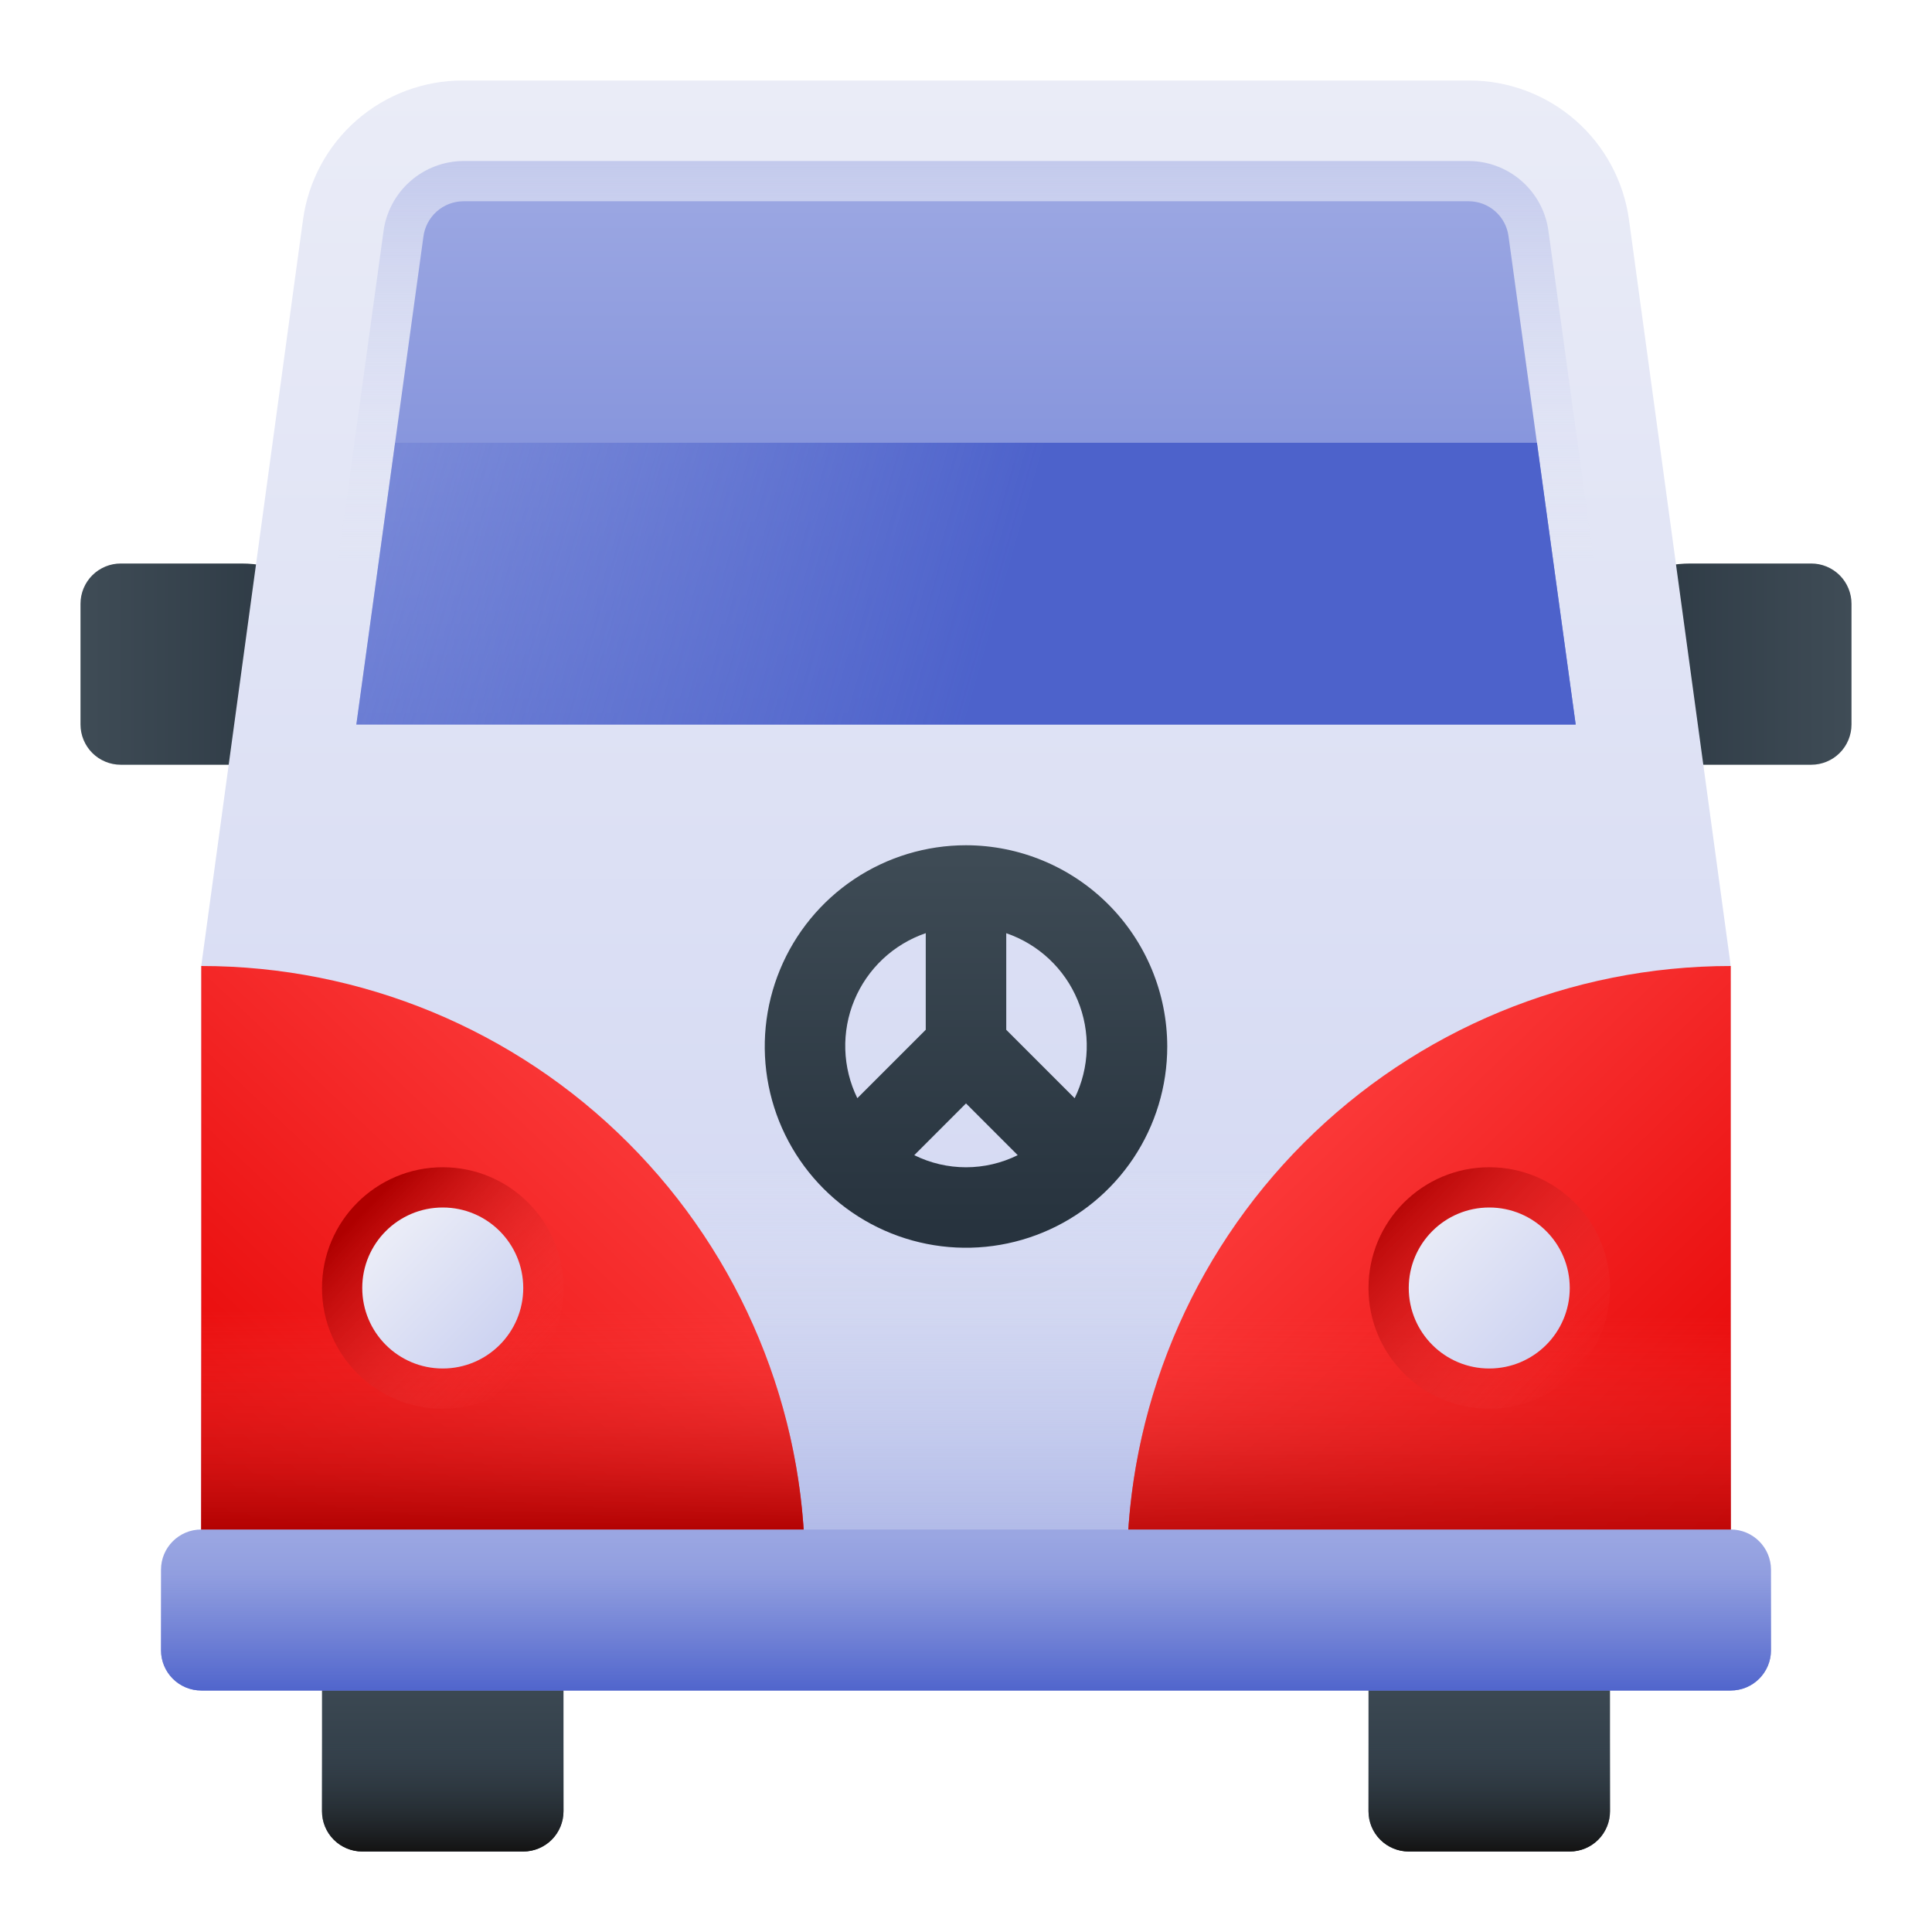 <svg width="90" height="90" viewBox="0 0 90 90" fill="none" xmlns="http://www.w3.org/2000/svg">
<path d="M15 76.875H26.25V84.375C26.25 84.872 26.052 85.349 25.701 85.701C25.349 86.052 24.872 86.25 24.375 86.25H16.875C16.378 86.25 15.901 86.052 15.549 85.701C15.197 85.349 15 84.872 15 84.375V76.875Z" fill="url(#paint0_linear_238_3215)"/>
<path d="M15 80.625H26.25V84.375C26.25 84.872 26.052 85.349 25.701 85.701C25.349 86.052 24.872 86.25 24.375 86.25H16.875C16.378 86.25 15.901 86.052 15.549 85.701C15.197 85.349 15 84.872 15 84.375V80.625Z" fill="url(#paint1_linear_238_3215)"/>
<path d="M63.75 76.875H75V84.375C75 84.872 74.802 85.349 74.451 85.701C74.099 86.052 73.622 86.25 73.125 86.25H65.625C65.128 86.25 64.651 86.052 64.299 85.701C63.947 85.349 63.75 84.872 63.75 84.375V76.875Z" fill="url(#paint2_linear_238_3215)"/>
<path d="M63.75 80.625H75V84.375C75 84.872 74.802 85.349 74.451 85.701C74.099 86.052 73.622 86.25 73.125 86.25H65.625C65.128 86.25 64.651 86.052 64.299 85.701C63.947 85.349 63.75 84.872 63.75 84.375V80.625Z" fill="url(#paint3_linear_238_3215)"/>
<path d="M5.625 26.25H11.25C12.742 26.25 14.173 26.843 15.227 27.898C16.282 28.952 16.875 30.383 16.875 31.875V35.625H5.625C5.128 35.625 4.651 35.428 4.299 35.076C3.948 34.724 3.75 34.247 3.75 33.75V28.125C3.75 27.628 3.948 27.151 4.299 26.799C4.651 26.448 5.128 26.25 5.625 26.25Z" fill="url(#paint4_linear_238_3215)"/>
<path d="M84.375 35.625H73.125V31.875C73.125 30.383 73.718 28.952 74.772 27.898C75.827 26.843 77.258 26.25 78.75 26.25H84.375C84.872 26.25 85.349 26.448 85.701 26.799C86.052 27.151 86.25 27.628 86.25 28.125V33.75C86.25 34.247 86.052 34.724 85.701 35.076C85.349 35.428 84.872 35.625 84.375 35.625Z" fill="url(#paint5_linear_238_3215)"/>
<path d="M68.453 3.75H21.547C19.734 3.75 17.981 4.407 16.614 5.6C15.248 6.793 14.36 8.44 14.115 10.238L9.375 45V75H80.625V45L75.885 10.238C75.64 8.44 74.752 6.793 73.386 5.6C72.019 4.407 70.266 3.75 68.453 3.75Z" fill="url(#paint6_linear_238_3215)"/>
<path d="M80.625 54.375H9.375V75H80.625V54.375Z" fill="url(#paint7_linear_238_3215)"/>
<path d="M37.5 73.125H9.375V45C16.834 45 23.988 47.963 29.262 53.238C34.537 58.512 37.5 65.666 37.5 73.125Z" fill="url(#paint8_linear_238_3215)"/>
<path d="M9.375 60V73.125H37.5C37.503 68.549 36.384 64.043 34.241 60H9.375Z" fill="url(#paint9_linear_238_3215)"/>
<path d="M20.625 65.625C23.732 65.625 26.25 63.107 26.25 60C26.25 56.893 23.732 54.375 20.625 54.375C17.518 54.375 15 56.893 15 60C15 63.107 17.518 65.625 20.625 65.625Z" fill="url(#paint10_linear_238_3215)"/>
<path d="M20.625 63.75C22.696 63.75 24.375 62.071 24.375 60C24.375 57.929 22.696 56.25 20.625 56.25C18.554 56.25 16.875 57.929 16.875 60C16.875 62.071 18.554 63.75 20.625 63.75Z" fill="url(#paint11_linear_238_3215)"/>
<path d="M52.5 73.125H80.625V45C73.166 45 66.012 47.963 60.738 53.238C55.463 58.512 52.5 65.666 52.5 73.125Z" fill="url(#paint12_linear_238_3215)"/>
<path d="M55.759 60C53.616 64.043 52.497 68.549 52.5 73.125H80.625V60H55.759Z" fill="url(#paint13_linear_238_3215)"/>
<path d="M69.375 65.625C72.482 65.625 75 63.107 75 60C75 56.893 72.482 54.375 69.375 54.375C66.268 54.375 63.75 56.893 63.75 60C63.75 63.107 66.268 65.625 69.375 65.625Z" fill="url(#paint14_linear_238_3215)"/>
<path d="M69.375 63.75C71.446 63.75 73.125 62.071 73.125 60C73.125 57.929 71.446 56.25 69.375 56.25C67.304 56.25 65.625 57.929 65.625 60C65.625 62.071 67.304 63.75 69.375 63.75Z" fill="url(#paint15_linear_238_3215)"/>
<path d="M16.599 35.625C16.331 35.625 16.067 35.568 15.823 35.457C15.579 35.346 15.362 35.184 15.186 34.983C15.01 34.781 14.879 34.544 14.802 34.287C14.726 34.03 14.705 33.76 14.741 33.495L17.863 10.791C17.981 9.885 18.423 9.052 19.108 8.447C19.792 7.842 20.673 7.506 21.587 7.5H68.413C69.323 7.502 70.201 7.834 70.885 8.435C71.569 9.035 72.012 9.862 72.133 10.764L75.259 33.495C75.295 33.76 75.274 34.03 75.197 34.287C75.121 34.544 74.99 34.781 74.814 34.983C74.638 35.184 74.421 35.346 74.177 35.457C73.933 35.568 73.668 35.625 73.4 35.625H16.599Z" fill="url(#paint16_linear_238_3215)"/>
<path d="M73.401 33.75L70.273 11.008C70.215 10.556 69.993 10.142 69.651 9.841C69.309 9.54 68.869 9.375 68.413 9.375H21.587C21.126 9.378 20.681 9.549 20.338 9.857C19.994 10.165 19.775 10.588 19.721 11.046L16.6 33.75H73.401Z" fill="url(#paint17_linear_238_3215)"/>
<path d="M45 39.375C43.146 39.375 41.333 39.925 39.791 40.955C38.25 41.985 37.048 43.449 36.339 45.162C35.629 46.875 35.443 48.76 35.805 50.579C36.167 52.398 37.06 54.068 38.371 55.379C39.682 56.69 41.352 57.583 43.171 57.945C44.99 58.307 46.875 58.121 48.588 57.411C50.301 56.702 51.765 55.5 52.795 53.959C53.825 52.417 54.375 50.604 54.375 48.75C54.372 46.264 53.383 43.882 51.626 42.124C49.868 40.367 47.486 39.378 45 39.375ZM43.125 43.47V47.97L39.938 51.157C39.592 50.45 39.401 49.678 39.377 48.891C39.353 48.105 39.496 47.322 39.798 46.595C40.099 45.868 40.552 45.214 41.125 44.675C41.699 44.136 42.381 43.725 43.125 43.47ZM42.591 53.812L45 51.401L47.409 53.812C46.66 54.183 45.835 54.376 44.999 54.376C44.163 54.376 43.338 54.183 42.589 53.812H42.591ZM50.062 51.159L46.875 47.972V43.472C47.619 43.727 48.301 44.138 48.875 44.677C49.448 45.215 49.901 45.87 50.202 46.597C50.504 47.324 50.647 48.107 50.623 48.893C50.599 49.68 50.408 50.452 50.062 51.159Z" fill="url(#paint18_linear_238_3215)"/>
<path d="M80.625 71.25H9.375C8.339 71.25 7.5 72.09 7.5 73.125V76.875C7.5 77.91 8.339 78.75 9.375 78.75H80.625C81.66 78.75 82.5 77.91 82.5 76.875V73.125C82.5 72.09 81.66 71.25 80.625 71.25Z" fill="url(#paint19_linear_238_3215)"/>
<path d="M7.5 76.875C7.5 77.372 7.698 77.849 8.049 78.201C8.401 78.552 8.878 78.75 9.375 78.75H80.625C81.122 78.75 81.599 78.552 81.951 78.201C82.302 77.849 82.5 77.372 82.5 76.875V73.125H7.5V76.875Z" fill="url(#paint20_linear_238_3215)"/>
<path d="M18.405 20.625L16.6 33.75H73.401L71.597 20.625H18.405Z" fill="url(#paint21_linear_238_3215)"/>
<defs>
<linearGradient id="paint0_linear_238_3215" x1="20.625" y1="77.462" x2="20.625" y2="86.134" gradientUnits="userSpaceOnUse">
<stop stop-color="#3F4C56"/>
<stop offset="1" stop-color="#27333E"/>
</linearGradient>
<linearGradient id="paint1_linear_238_3215" x1="20.625" y1="80.978" x2="20.625" y2="86.179" gradientUnits="userSpaceOnUse">
<stop stop-color="#3F4C56" stop-opacity="0"/>
<stop offset="1" stop-color="#141414"/>
</linearGradient>
<linearGradient id="paint2_linear_238_3215" x1="69.375" y1="77.462" x2="69.375" y2="86.134" gradientUnits="userSpaceOnUse">
<stop stop-color="#3F4C56"/>
<stop offset="1" stop-color="#27333E"/>
</linearGradient>
<linearGradient id="paint3_linear_238_3215" x1="69.375" y1="80.978" x2="69.375" y2="86.179" gradientUnits="userSpaceOnUse">
<stop stop-color="#3F4C56" stop-opacity="0"/>
<stop offset="1" stop-color="#141414"/>
</linearGradient>
<linearGradient id="paint4_linear_238_3215" x1="3.75" y1="30.938" x2="16.875" y2="30.938" gradientUnits="userSpaceOnUse">
<stop stop-color="#3F4C56"/>
<stop offset="1" stop-color="#27333E"/>
</linearGradient>
<linearGradient id="paint5_linear_238_3215" x1="73.125" y1="30.938" x2="86.25" y2="30.938" gradientUnits="userSpaceOnUse">
<stop stop-color="#27333E"/>
<stop offset="1" stop-color="#3F4C56"/>
</linearGradient>
<linearGradient id="paint6_linear_238_3215" x1="45" y1="3.906" x2="45" y2="78.049" gradientUnits="userSpaceOnUse">
<stop stop-color="#EAECF7"/>
<stop offset="1" stop-color="#CDD3F1"/>
</linearGradient>
<linearGradient id="paint7_linear_238_3215" x1="45" y1="54.42" x2="45" y2="75.883" gradientUnits="userSpaceOnUse">
<stop stop-color="#E2E5F4" stop-opacity="0"/>
<stop offset="1" stop-color="#9AA6E2"/>
</linearGradient>
<linearGradient id="paint8_linear_238_3215" x1="33.742" y1="48.142" x2="10.187" y2="73.104" gradientUnits="userSpaceOnUse">
<stop stop-color="#FF4343"/>
<stop offset="1" stop-color="#E40000"/>
</linearGradient>
<linearGradient id="paint9_linear_238_3215" x1="23.438" y1="71.543" x2="23.438" y2="61.044" gradientUnits="userSpaceOnUse">
<stop stop-color="#AF0000"/>
<stop offset="1" stop-color="#FF4343" stop-opacity="0"/>
</linearGradient>
<linearGradient id="paint10_linear_238_3215" x1="16.924" y1="56.426" x2="24.566" y2="63.806" gradientUnits="userSpaceOnUse">
<stop stop-color="#AF0000"/>
<stop offset="1" stop-color="#FF4343" stop-opacity="0"/>
</linearGradient>
<linearGradient id="paint11_linear_238_3215" x1="18.156" y1="57.617" x2="23.254" y2="62.539" gradientUnits="userSpaceOnUse">
<stop stop-color="#EAECF7"/>
<stop offset="1" stop-color="#CDD3F1"/>
</linearGradient>
<linearGradient id="paint12_linear_238_3215" x1="57.03" y1="49.236" x2="79.764" y2="72.673" gradientUnits="userSpaceOnUse">
<stop stop-color="#FF4343"/>
<stop offset="1" stop-color="#E40000"/>
</linearGradient>
<linearGradient id="paint13_linear_238_3215" x1="66.562" y1="72.812" x2="66.562" y2="61.326" gradientUnits="userSpaceOnUse">
<stop stop-color="#AF0000"/>
<stop offset="1" stop-color="#FF4343" stop-opacity="0"/>
</linearGradient>
<linearGradient id="paint14_linear_238_3215" x1="64.714" y1="55.523" x2="73.629" y2="64.088" gradientUnits="userSpaceOnUse">
<stop stop-color="#AF0000"/>
<stop offset="1" stop-color="#FF4343" stop-opacity="0"/>
</linearGradient>
<linearGradient id="paint15_linear_238_3215" x1="66.266" y1="57.013" x2="72.214" y2="62.726" gradientUnits="userSpaceOnUse">
<stop stop-color="#EAECF7"/>
<stop offset="1" stop-color="#CDD3F1"/>
</linearGradient>
<linearGradient id="paint16_linear_238_3215" x1="45" y1="-1.448" x2="45" y2="26.147" gradientUnits="userSpaceOnUse">
<stop stop-color="#9AA6E2"/>
<stop offset="1" stop-color="#E2E5F4" stop-opacity="0"/>
</linearGradient>
<linearGradient id="paint17_linear_238_3215" x1="45" y1="9.609" x2="45" y2="33.527" gradientUnits="userSpaceOnUse">
<stop stop-color="#9AA6E2"/>
<stop offset="1" stop-color="#7283D6"/>
</linearGradient>
<linearGradient id="paint18_linear_238_3215" x1="45" y1="39.259" x2="45" y2="57.191" gradientUnits="userSpaceOnUse">
<stop stop-color="#3F4C56"/>
<stop offset="1" stop-color="#27333E"/>
</linearGradient>
<linearGradient id="paint19_linear_238_3215" x1="45" y1="71.563" x2="45" y2="79.103" gradientUnits="userSpaceOnUse">
<stop stop-color="#9AA6E2"/>
<stop offset="1" stop-color="#7283D6"/>
</linearGradient>
<linearGradient id="paint20_linear_238_3215" x1="45" y1="73.359" x2="45" y2="79.014" gradientUnits="userSpaceOnUse">
<stop stop-color="#7283D6" stop-opacity="0"/>
<stop offset="1" stop-color="#4D62CB"/>
</linearGradient>
<linearGradient id="paint21_linear_238_3215" x1="0" y1="20.751" x2="45" y2="33.63" gradientUnits="userSpaceOnUse">
<stop stop-color="#7283D6" stop-opacity="0"/>
<stop offset="1" stop-color="#4D62CB"/>
</linearGradient>
</defs>
</svg>

